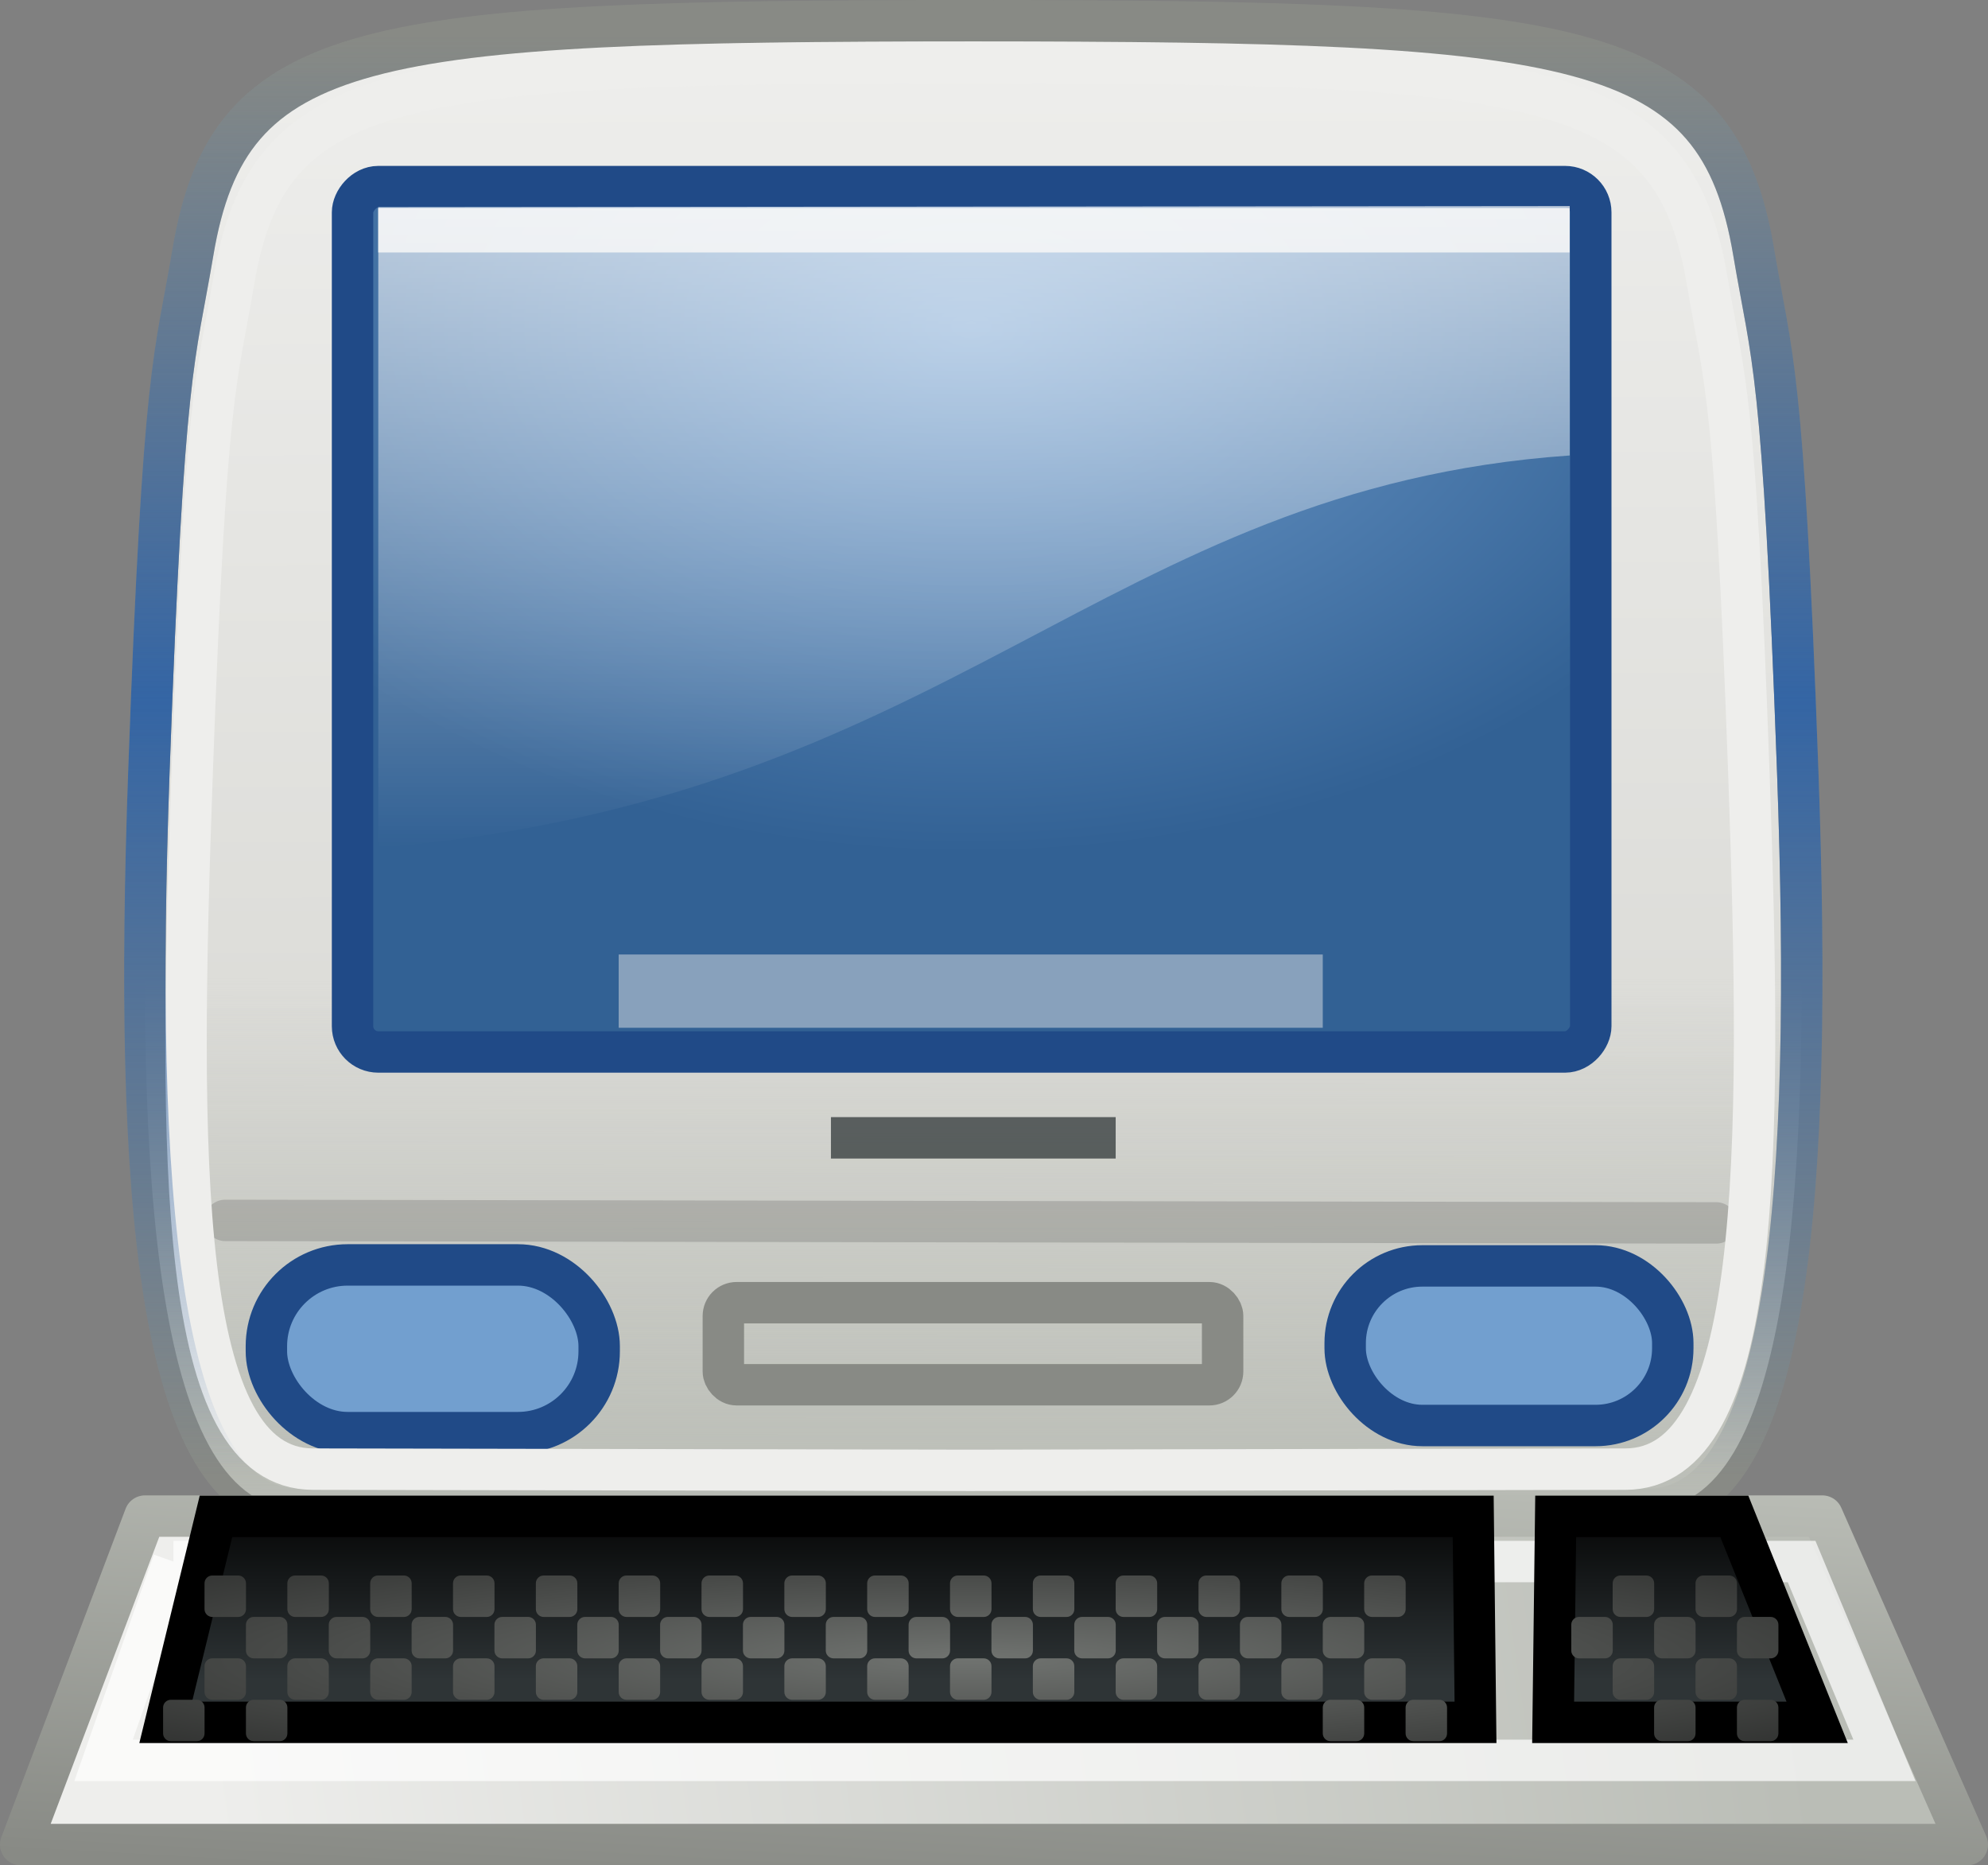 <?xml version="1.0" encoding="UTF-8" standalone="no"?>
<!-- Created with Inkscape (http://www.inkscape.org/) -->

<svg
   xmlns:dc="http://purl.org/dc/elements/1.1/"
   xmlns:cc="http://creativecommons.org/ns#"
   xmlns:rdf="http://www.w3.org/1999/02/22-rdf-syntax-ns#"
   xmlns:svg="http://www.w3.org/2000/svg"
   xmlns="http://www.w3.org/2000/svg"
   xmlns:xlink="http://www.w3.org/1999/xlink"
   xmlns:sodipodi="http://sodipodi.sourceforge.net/DTD/sodipodi-0.dtd"
   xmlns:inkscape="http://www.inkscape.org/namespaces/inkscape"
   width="48"
   height="45.031"
   id="svg2"
   sodipodi:version="0.32"
   inkscape:version="0.48.4 r9939"
   version="1.0"
   sodipodi:docname="apple-imac-g3.svg"
   inkscape:export-filename="/home/bellaich/computer-apple-imac-g3.png"
   inkscape:export-xdpi="90"
   inkscape:export-ydpi="90"
   inkscape:output_extension="org.inkscape.output.svg.inkscape">
  <rect width="100%" height="100%" fill="#808080" stroke="none"/>
  <defs
     id="defs4">
    <linearGradient
       id="linearGradient3443">
      <stop
         id="stop3445"
         offset="0"
         style="stop-color:#3465a4;stop-opacity:0;" />
      <stop
         style="stop-color:#3465a4;stop-opacity:1;"
         offset="0.46"
         id="stop3449" />
      <stop
         id="stop3447"
         offset="1"
         style="stop-color:#3465a4;stop-opacity:0;" />
    </linearGradient>
    <linearGradient
       inkscape:collect="always"
       id="linearGradient3636">
      <stop
         style="stop-color:#babdb6;stop-opacity:1;"
         offset="0"
         id="stop3638" />
      <stop
         style="stop-color:#babdb6;stop-opacity:0;"
         offset="1"
         id="stop3640" />
    </linearGradient>
    <linearGradient
       id="linearGradient3413">
      <stop
         style="stop-color:#000000;stop-opacity:1;"
         offset="0"
         id="stop3415" />
      <stop
         style="stop-color:#000000;stop-opacity:0;"
         offset="1"
         id="stop3417" />
    </linearGradient>
    <linearGradient
       id="linearGradient2829"
       inkscape:collect="always">
      <stop
         id="stop2831"
         offset="0"
         style="stop-color:#babdb6" />
      <stop
         id="stop2833"
         offset="1"
         style="stop-color:#eeeeec" />
    </linearGradient>
    <linearGradient
       inkscape:collect="always"
       id="linearGradient2823">
      <stop
         style="stop-color:#babdb6"
         offset="0"
         id="stop2825" />
      <stop
         style="stop-color:#888a85"
         offset="1"
         id="stop2827" />
    </linearGradient>
    <linearGradient
       inkscape:collect="always"
       id="linearGradient2795">
      <stop
         style="stop-color:#000000;stop-opacity:1;"
         offset="0"
         id="stop2797" />
      <stop
         style="stop-color:#000000;stop-opacity:0;"
         offset="1"
         id="stop2799" />
    </linearGradient>
    <linearGradient
       inkscape:collect="always"
       id="linearGradient2295">
      <stop
         style="stop-color:#ffffff;stop-opacity:1;"
         offset="0"
         id="stop2297" />
      <stop
         style="stop-color:#ffffff;stop-opacity:0;"
         offset="1"
         id="stop2299" />
    </linearGradient>
    <linearGradient
       id="linearGradient4663">
      <stop
         style="stop-color:#000000;stop-opacity:1;"
         offset="0"
         id="stop4665" />
      <stop
         style="stop-color:#2e3436"
         offset="1"
         id="stop4667" />
    </linearGradient>
    <linearGradient
       inkscape:collect="always"
       id="linearGradient4218">
      <stop
         style="stop-color:#ffffff;stop-opacity:1;"
         offset="0"
         id="stop4220" />
      <stop
         style="stop-color:#ffffff;stop-opacity:0;"
         offset="1"
         id="stop4222" />
    </linearGradient>
    <linearGradient
       inkscape:collect="always"
       id="linearGradient4087">
      <stop
         style="stop-color:#555753"
         offset="0"
         id="stop4089" />
      <stop
         style="stop-color:#2e3436;stop-opacity:0;"
         offset="1"
         id="stop4091" />
    </linearGradient>
    <linearGradient
       inkscape:collect="always"
       id="linearGradient4079">
      <stop
         style="stop-color:#555753"
         offset="0"
         id="stop4081" />
      <stop
         style="stop-color:#555753;stop-opacity:0;"
         offset="1"
         id="stop4083" />
    </linearGradient>
    <linearGradient
       inkscape:collect="always"
       id="linearGradient4065">
      <stop
         style="stop-color:#d3d7cf"
         offset="0"
         id="stop4067" />
      <stop
         style="stop-color:#555753"
         offset="1"
         id="stop4069" />
    </linearGradient>
    <linearGradient
       inkscape:collect="always"
       id="linearGradient4039">
      <stop
         style="stop-color:#8f5902;stop-opacity:1;"
         offset="0"
         id="stop4041" />
      <stop
         style="stop-color:#2e3436"
         offset="1"
         id="stop4043" />
    </linearGradient>
    <linearGradient
       id="linearGradient2283">
      <stop
         style="stop-color:#555753"
         offset="0"
         id="stop2285" />
      <stop
         style="stop-color:#2e3436"
         offset="1"
         id="stop2287" />
    </linearGradient>
    <linearGradient
       id="linearGradient2275">
      <stop
         style="stop-color:#555753"
         offset="0"
         id="stop2277" />
      <stop
         style="stop-color:#2e3436"
         offset="1"
         id="stop2279" />
    </linearGradient>
    <linearGradient
       inkscape:collect="always"
       id="linearGradient2207">
      <stop
         style="stop-color:#ffffff;stop-opacity:1;"
         offset="0"
         id="stop2209" />
      <stop
         style="stop-color:#ffffff;stop-opacity:0;"
         offset="1"
         id="stop2211" />
    </linearGradient>
    <linearGradient
       inkscape:collect="always"
       xlink:href="#linearGradient2207"
       id="linearGradient2213"
       x1="192.618"
       y1="44.316"
       x2="192.618"
       y2="69.14"
       gradientUnits="userSpaceOnUse"
       gradientTransform="matrix(1,0,0,0.961,-189.912,-24.927)" />
    <linearGradient
       inkscape:collect="always"
       xlink:href="#linearGradient2275"
       id="linearGradient2281"
       x1="219.625"
       y1="61.282"
       x2="219.625"
       y2="57.312"
       gradientUnits="userSpaceOnUse"
       gradientTransform="matrix(0.999,0,0,1.151,-189.791,-35.172)" />
    <linearGradient
       inkscape:collect="always"
       xlink:href="#linearGradient2283"
       id="linearGradient2289"
       x1="217.75"
       y1="60.958"
       x2="217.75"
       y2="57.287"
       gradientUnits="userSpaceOnUse"
       gradientTransform="matrix(0.999,0,0,1.151,-189.791,-35.172)" />
    <linearGradient
       inkscape:collect="always"
       xlink:href="#linearGradient2829"
       id="linearGradient4053"
       x1="198.253"
       y1="29.854"
       x2="218.194"
       y2="54.871"
       gradientUnits="userSpaceOnUse"
       gradientTransform="matrix(1.003,0,0,0.998,-190.586,-25.887)" />
    <radialGradient
       inkscape:collect="always"
       xlink:href="#linearGradient4065"
       id="radialGradient4071"
       cx="210.765"
       cy="61.017"
       fx="210.765"
       fy="61.017"
       r="21"
       gradientTransform="matrix(0.899,-1.184496e-5,0,0.09,-168.52,30.655)"
       gradientUnits="userSpaceOnUse" />
    <linearGradient
       inkscape:collect="always"
       xlink:href="#linearGradient4079"
       id="linearGradient4085"
       x1="206.47"
       y1="63.915"
       x2="206.507"
       y2="64.954"
       gradientUnits="userSpaceOnUse"
       gradientTransform="matrix(1,0,0,0.975,-190,-26.638)" />
    <linearGradient
       inkscape:collect="always"
       xlink:href="#linearGradient4087"
       id="linearGradient4093"
       x1="221.399"
       y1="64.193"
       x2="221.399"
       y2="64.947"
       gradientUnits="userSpaceOnUse"
       gradientTransform="matrix(1,0,0,0.975,-190,-26.638)" />
    <linearGradient
       inkscape:collect="always"
       xlink:href="#linearGradient4218"
       id="linearGradient4224"
       x1="207.717"
       y1="62"
       x2="207.717"
       y2="56.877"
       gradientUnits="userSpaceOnUse"
       gradientTransform="matrix(1,0,0,0.998,-190,-26.896)" />
    <radialGradient
       inkscape:collect="always"
       xlink:href="#linearGradient4039"
       id="radialGradient2290"
       cx="216.684"
       cy="44.083"
       fx="216.684"
       fy="44.083"
       r="21.006"
       gradientTransform="matrix(1.281,6.153955e-5,0,0.7,-250.162,-15.069)"
       gradientUnits="userSpaceOnUse" />
    <radialGradient
       inkscape:collect="always"
       xlink:href="#linearGradient2295"
       id="radialGradient2303"
       cx="197.48"
       cy="16.235"
       fx="197.48"
       fy="16.235"
       r="20"
       gradientTransform="matrix(2.433,0.478,-0.122,0.69,-471.968,-103.88)"
       gradientUnits="userSpaceOnUse" />
    <radialGradient
       inkscape:collect="always"
       xlink:href="#linearGradient2795"
       id="radialGradient2801"
       cx="23.963"
       cy="40.375"
       fx="23.963"
       fy="40.375"
       r="23.5"
       gradientTransform="matrix(1,-2.301335e-6,-6.522924e-8,0.298,0.037,28.974)"
       gradientUnits="userSpaceOnUse" />
    <linearGradient
       id="linearGradient1476">
      <stop
         style="stop-color:#000000;stop-opacity:0.466;"
         offset="0"
         id="stop1478" />
      <stop
         style="stop-color:#000000;stop-opacity:0;"
         offset="1"
         id="stop1480" />
    </linearGradient>
    <linearGradient
       id="linearGradient1482">
      <stop
         style="stop-color:#e2e3e0;stop-opacity:1;"
         offset="0"
         id="stop1484" />
      <stop
         id="stop1488"
         offset="0.179"
         style="stop-color:#e0e0de;stop-opacity:1;" />
      <stop
         style="stop-color:#ffffff;stop-opacity:0;"
         offset="1"
         id="stop1486" />
    </linearGradient>
    <linearGradient
       id="linearGradient3635">
      <stop
         id="stop3637"
         offset="0"
         style="stop-color:#707370;stop-opacity:1;" />
      <stop
         id="stop3639"
         offset="1"
         style="stop-color:#242524;stop-opacity:1;" />
    </linearGradient>
    <radialGradient
       inkscape:collect="always"
       xlink:href="#linearGradient2795"
       id="radialGradient2644"
       gradientUnits="userSpaceOnUse"
       gradientTransform="matrix(1,-2.301335e-6,-6.522924e-8,0.298,0.037,28.974)"
       cx="23.963"
       cy="40.375"
       fx="23.963"
       fy="40.375"
       r="23.5" />
    <linearGradient
       inkscape:collect="always"
       xlink:href="#linearGradient2829"
       id="linearGradient2646"
       gradientUnits="userSpaceOnUse"
       gradientTransform="matrix(1,0,0,1.133,0,-4.981)"
       x1="42.75"
       y1="37"
       x2="5"
       y2="43.125" />
    <linearGradient
       inkscape:collect="always"
       xlink:href="#linearGradient2823"
       id="linearGradient2648"
       gradientUnits="userSpaceOnUse"
       gradientTransform="matrix(1,0,0,1.133,0,-4.981)"
       x1="7.999"
       y1="35.039"
       x2="7.5"
       y2="45" />
    <linearGradient
       inkscape:collect="always"
       xlink:href="#linearGradient4663"
       id="linearGradient2650"
       gradientUnits="userSpaceOnUse"
       gradientTransform="matrix(1,0,0,1.243,-190,-42.679)"
       x1="196.89"
       y1="63.997"
       x2="196.89"
       y2="67.692" />
    <radialGradient
       inkscape:collect="always"
       xlink:href="#linearGradient3635"
       id="radialGradient2655"
       gradientUnits="userSpaceOnUse"
       gradientTransform="matrix(1.621,5.750583e-7,-7.015418e-8,0.198,-14.593,35.924)"
       cx="23.5"
       cy="26"
       fx="23.5"
       fy="26"
       r="19.5" />
    <linearGradient
       inkscape:collect="always"
       xlink:href="#linearGradient1482"
       id="linearGradient2663"
       gradientUnits="userSpaceOnUse"
       gradientTransform="translate(-3.536,8.566)"
       x1="35.782"
       y1="21.261"
       x2="35.263"
       y2="16.453" />
    <linearGradient
       inkscape:collect="always"
       xlink:href="#linearGradient1476"
       id="linearGradient2666"
       gradientUnits="userSpaceOnUse"
       gradientTransform="translate(-3.016,9.066)"
       x1="38.309"
       y1="24.676"
       x2="37.037"
       y2="20.53" />
    <linearGradient
       inkscape:collect="always"
       xlink:href="#linearGradient3413"
       id="linearGradient3419"
       x1="33.507"
       y1="37.938"
       x2="33.625"
       y2="37.173"
       gradientUnits="userSpaceOnUse" />
    <linearGradient
       gradientUnits="userSpaceOnUse"
       y2="15.774"
       x2="16.103"
       y1="46.274"
       x1="56.786"
       id="linearGradient3416"
       xlink:href="#linearGradient3410"
       inkscape:collect="always" />
    <linearGradient
       id="linearGradient14318">
      <stop
         id="stop14320"
         offset="0"
         style="stop-color:#000000;stop-opacity:1;" />
      <stop
         id="stop14322"
         offset="1"
         style="stop-color:#000000;stop-opacity:0;" />
    </linearGradient>
    <linearGradient
       id="linearGradient11400">
      <stop
         id="stop11402"
         offset="0"
         style="stop-color:#000000;stop-opacity:1;" />
      <stop
         id="stop11404"
         offset="1"
         style="stop-color:#000000;stop-opacity:0;" />
    </linearGradient>
    <linearGradient
       id="linearGradient7022">
      <stop
         id="stop7024"
         offset="0"
         style="stop-color:#f7f7f9;stop-opacity:1;" />
      <stop
         id="stop7026"
         offset="1"
         style="stop-color:#f4f4f6;stop-opacity:1;" />
    </linearGradient>
    <linearGradient
       id="linearGradient13580">
      <stop
         id="stop13582"
         offset="0"
         style="stop-color:#ffffff;stop-opacity:1;" />
      <stop
         id="stop13584"
         offset="1"
         style="stop-color:#ffffff;stop-opacity:0;" />
    </linearGradient>
    <linearGradient
       id="linearGradient6240"
       inkscape:collect="always">
      <stop
         id="stop6242"
         offset="0"
         style="stop-color:#ffffff;stop-opacity:1;" />
      <stop
         id="stop6244"
         offset="1"
         style="stop-color:#ffffff;stop-opacity:0;" />
    </linearGradient>
    <linearGradient
       id="linearGradient4807">
      <stop
         id="stop4809"
         offset="0"
         style="stop-color:#527da8;stop-opacity:1;" />
      <stop
         id="stop4811"
         offset="1"
         style="stop-color:#7e9fc1;stop-opacity:1;" />
    </linearGradient>
    <linearGradient
       id="linearGradient5541">
      <stop
         id="stop5543"
         offset="0"
         style="stop-color:#3b5a7a;stop-opacity:1;" />
      <stop
         id="stop5545"
         offset="1"
         style="stop-color:#4e77a1;stop-opacity:1;" />
    </linearGradient>
    <linearGradient
       id="linearGradient5833">
      <stop
         id="stop5835"
         offset="0"
         style="stop-color:#afafb2;stop-opacity:1;" />
      <stop
         id="stop5837"
         offset="1"
         style="stop-color:#8e8e93;stop-opacity:1;" />
    </linearGradient>
    <linearGradient
       id="linearGradient5137">
      <stop
         id="stop5139"
         offset="0"
         style="stop-color:#eeeeec;stop-opacity:1;" />
      <stop
         id="stop5141"
         offset="1"
         style="stop-color:#e6e6e3;stop-opacity:1;" />
    </linearGradient>
    <linearGradient
       id="linearGradient5225"
       inkscape:collect="always">
      <stop
         id="stop5227"
         offset="0"
         style="stop-color:black;stop-opacity:1;" />
      <stop
         id="stop5229"
         offset="1"
         style="stop-color:black;stop-opacity:0;" />
    </linearGradient>
    <linearGradient
       id="linearGradient5233">
      <stop
         id="stop5235"
         offset="0"
         style="stop-color:#729fcf;stop-opacity:1;" />
      <stop
         id="stop5237"
         offset="1"
         style="stop-color:#326194;stop-opacity:1;" />
    </linearGradient>
    <linearGradient
       inkscape:collect="always"
       xlink:href="#linearGradient6240"
       id="linearGradient2391"
       gradientUnits="userSpaceOnUse"
       x1="20.157"
       y1="5.1"
       x2="20.157"
       y2="26.039"
       gradientTransform="matrix(1.074,0,0,1.166,-1.776,-2.714)" />
    <linearGradient
       inkscape:collect="always"
       xlink:href="#linearGradient11400"
       id="linearGradient2394"
       gradientUnits="userSpaceOnUse"
       x1="23.155"
       y1="34.573"
       x2="23.529"
       y2="40.22"
       gradientTransform="matrix(0.631,0,0,0.631,8.846,12.693)" />
    <radialGradient
       inkscape:collect="always"
       xlink:href="#linearGradient5233"
       id="radialGradient2398"
       gradientUnits="userSpaceOnUse"
       gradientTransform="matrix(1.324,0,0,0.908,-7.774,-0.202)"
       cx="24.006"
       cy="32.997"
       fx="24.006"
       fy="32.997"
       r="19" />
    <linearGradient
       inkscape:collect="always"
       xlink:href="#linearGradient5137"
       id="linearGradient2401"
       gradientUnits="userSpaceOnUse"
       x1="17.248"
       y1="6.376"
       x2="39.904"
       y2="38.876"
       gradientTransform="translate(0,-0.052)" />
    <linearGradient
       inkscape:collect="always"
       xlink:href="#linearGradient5137"
       id="linearGradient2404"
       gradientUnits="userSpaceOnUse"
       x1="31.743"
       y1="37.842"
       x2="31.861"
       y2="43.826"
       gradientTransform="matrix(0.631,0,0,0.631,8.846,12.693)" />
    <radialGradient
       inkscape:collect="always"
       xlink:href="#linearGradient5225"
       id="radialGradient2408"
       gradientUnits="userSpaceOnUse"
       gradientTransform="matrix(1,0,0,0.248,0,32.117)"
       cx="23.938"
       cy="42.688"
       fx="23.938"
       fy="42.688"
       r="23.76" />
    <linearGradient
       inkscape:collect="always"
       xlink:href="#linearGradient6240"
       id="linearGradient2402"
       gradientUnits="userSpaceOnUse"
       gradientTransform="matrix(1.074,0,0,1.146,-1.783,-2.568)"
       x1="20.157"
       y1="5.1"
       x2="20.157"
       y2="26.039" />
    <radialGradient
       inkscape:collect="always"
       xlink:href="#linearGradient5233"
       id="radialGradient2405"
       gradientUnits="userSpaceOnUse"
       gradientTransform="matrix(1.324,0,0,0.892,-7.782,-0.099)"
       cx="24.006"
       cy="32.997"
       fx="24.006"
       fy="32.997"
       r="19" />
    <linearGradient
       inkscape:collect="always"
       xlink:href="#linearGradient5137"
       id="linearGradient2408"
       gradientUnits="userSpaceOnUse"
       x1="17.248"
       y1="6.376"
       x2="39.904"
       y2="38.876"
       gradientTransform="translate(0,-0.052)" />
    <linearGradient
       inkscape:collect="always"
       xlink:href="#linearGradient11400"
       id="linearGradient2411"
       gradientUnits="userSpaceOnUse"
       gradientTransform="matrix(0.631,0,0,0.631,8.664,14.05)"
       x1="23.395"
       y1="34.344"
       x2="23.529"
       y2="40.22" />
    <linearGradient
       inkscape:collect="always"
       xlink:href="#linearGradient5137"
       id="linearGradient2417"
       gradientUnits="userSpaceOnUse"
       gradientTransform="matrix(0.631,0,0,0.631,8.766,14.41)"
       x1="31.743"
       y1="37.842"
       x2="31.861"
       y2="43.826" />
    <radialGradient
       inkscape:collect="always"
       xlink:href="#linearGradient5225"
       id="radialGradient2419"
       gradientUnits="userSpaceOnUse"
       gradientTransform="matrix(1,0,0,0.248,0,32.117)"
       cx="23.938"
       cy="42.688"
       fx="23.938"
       fy="42.688"
       r="23.76" />
    <linearGradient
       inkscape:collect="always"
       xlink:href="#linearGradient6240"
       id="linearGradient2416"
       gradientUnits="userSpaceOnUse"
       gradientTransform="matrix(1.111,0,0,1.04,-2.67,1.026)"
       x1="20.157"
       y1="5.1"
       x2="20.157"
       y2="26.039" />
    <radialGradient
       inkscape:collect="always"
       xlink:href="#linearGradient5233"
       id="radialGradient2420"
       gradientUnits="userSpaceOnUse"
       gradientTransform="matrix(1.37,0,0,0.81,-8.876,-38.308)"
       cx="24.006"
       cy="32.997"
       fx="24.006"
       fy="32.997"
       r="19" />
    <linearGradient
       inkscape:collect="always"
       xlink:href="#linearGradient5137"
       id="linearGradient2423"
       gradientUnits="userSpaceOnUse"
       x1="17.248"
       y1="6.376"
       x2="39.904"
       y2="38.876"
       gradientTransform="matrix(1.001,0,0,0.908,-0.018,3.299)" />
    <linearGradient
       inkscape:collect="always"
       xlink:href="#linearGradient11400"
       id="linearGradient2426"
       gradientUnits="userSpaceOnUse"
       gradientTransform="matrix(0.631,0,0,0.631,8.664,14.102)"
       x1="23.395"
       y1="34.344"
       x2="23.529"
       y2="40.22" />
    <linearGradient
       inkscape:collect="always"
       xlink:href="#linearGradient5137"
       id="linearGradient2431"
       gradientUnits="userSpaceOnUse"
       gradientTransform="matrix(0.631,0,0,0.631,8.766,14.462)"
       x1="31.743"
       y1="37.842"
       x2="31.861"
       y2="43.826" />
    <linearGradient
       id="linearGradient3410"
       inkscape:collect="always">
      <stop
         id="stop3412"
         offset="0"
         style="stop-color:#888a85;stop-opacity:1;" />
      <stop
         id="stop3414"
         offset="1"
         style="stop-color:#888a85;stop-opacity:0;" />
    </linearGradient>
    <linearGradient
       id="linearGradient3418">
      <stop
         style="stop-color:#eeeeec;stop-opacity:1;"
         offset="0"
         id="stop3420" />
      <stop
         style="stop-color:#d3d3ce;stop-opacity:1;"
         offset="1"
         id="stop3422" />
    </linearGradient>
    <linearGradient
       inkscape:collect="always"
       xlink:href="#linearGradient6240"
       id="linearGradient2960"
       gradientUnits="userSpaceOnUse"
       gradientTransform="matrix(0.843,0,0,0.859,3.387,-0.865)"
       x1="20.157"
       y1="5.1"
       x2="20.157"
       y2="26.039" />
    <radialGradient
       inkscape:collect="always"
       xlink:href="#linearGradient5233"
       id="radialGradient2980"
       gradientUnits="userSpaceOnUse"
       gradientTransform="matrix(1.052,0,0,0.671,-1.745,-31.037)"
       cx="24.006"
       cy="32.997"
       fx="24.006"
       fy="32.997"
       r="19" />
    <radialGradient
       inkscape:collect="always"
       xlink:href="#linearGradient5225"
       id="radialGradient2996"
       gradientUnits="userSpaceOnUse"
       gradientTransform="matrix(1,0,0,0.248,0,32.117)"
       cx="23.938"
       cy="42.688"
       fx="23.938"
       fy="42.688"
       r="23.76" />
    <linearGradient
       inkscape:collect="always"
       xlink:href="#linearGradient3418"
       id="linearGradient3632"
       gradientUnits="userSpaceOnUse"
       gradientTransform="matrix(0.9,0,0,1.03,2.084,1.028)"
       x1="23.133"
       y1="0.913"
       x2="23.209"
       y2="35.906" />
    <linearGradient
       inkscape:collect="always"
       xlink:href="#linearGradient3636"
       id="linearGradient3642"
       x1="29.122"
       y1="37.5"
       x2="29.128"
       y2="24.641"
       gradientUnits="userSpaceOnUse" />
    <radialGradient
       inkscape:collect="always"
       xlink:href="#linearGradient3635"
       id="radialGradient3666"
       gradientUnits="userSpaceOnUse"
       gradientTransform="matrix(1.621,5.750583e-7,-7.015418e-8,0.198,-14.593,35.924)"
       cx="23.5"
       cy="26"
       fx="23.5"
       fy="26"
       r="19.5" />
    <radialGradient
       inkscape:collect="always"
       xlink:href="#linearGradient2795"
       id="radialGradient3674"
       gradientUnits="userSpaceOnUse"
       gradientTransform="matrix(1,-2.301335e-6,-6.522924e-8,0.298,0.037,28.974)"
       cx="23.963"
       cy="40.375"
       fx="23.963"
       fy="40.375"
       r="23.5" />
    <linearGradient
       inkscape:collect="always"
       xlink:href="#linearGradient2829"
       id="linearGradient3676"
       gradientUnits="userSpaceOnUse"
       gradientTransform="matrix(1,0,0,1.133,0,-4.981)"
       x1="42.75"
       y1="37"
       x2="5"
       y2="43.125" />
    <linearGradient
       inkscape:collect="always"
       xlink:href="#linearGradient2823"
       id="linearGradient3678"
       gradientUnits="userSpaceOnUse"
       gradientTransform="matrix(1,0,0,1.133,0,-4.981)"
       x1="7.999"
       y1="35.039"
       x2="7.5"
       y2="45" />
    <linearGradient
       inkscape:collect="always"
       xlink:href="#linearGradient4663"
       id="linearGradient3680"
       gradientUnits="userSpaceOnUse"
       gradientTransform="matrix(1,0,0,1.243,-190,-42.679)"
       x1="196.89"
       y1="63.997"
       x2="196.89"
       y2="67.692" />
    <linearGradient
       inkscape:collect="always"
       xlink:href="#linearGradient4663"
       id="linearGradient3683"
       gradientUnits="userSpaceOnUse"
       gradientTransform="matrix(0.809,0,0,1.243,-152.956,-42.55)"
       x1="196.89"
       y1="63.997"
       x2="196.89"
       y2="67.692" />
    <linearGradient
       inkscape:collect="always"
       xlink:href="#linearGradient2829"
       id="linearGradient3687"
       gradientUnits="userSpaceOnUse"
       gradientTransform="matrix(1,0,0,1.133,0.062,-4.853)"
       x1="42.75"
       y1="37"
       x2="5"
       y2="43.125" />
    <linearGradient
       inkscape:collect="always"
       xlink:href="#linearGradient2823"
       id="linearGradient3689"
       gradientUnits="userSpaceOnUse"
       gradientTransform="matrix(1,0,0,1.133,0.062,-4.853)"
       x1="7.999"
       y1="35.039"
       x2="7.5"
       y2="45" />
    <linearGradient
       inkscape:collect="always"
       xlink:href="#linearGradient4663"
       id="linearGradient3694"
       gradientUnits="userSpaceOnUse"
       gradientTransform="matrix(1,0,0,1.243,-190.062,-42.55)"
       x1="196.89"
       y1="63.997"
       x2="196.89"
       y2="67.692" />
    <linearGradient
       inkscape:collect="always"
       xlink:href="#linearGradient3443"
       id="linearGradient3441"
       x1="23.562"
       y1="1.891"
       x2="23.562"
       y2="36.641"
       gradientUnits="userSpaceOnUse" />
  </defs>
  <sodipodi:namedview
     id="base"
     pagecolor="#ffffff"
     bordercolor="#4e4e4e"
     borderopacity="0.624"
     inkscape:pageopacity="0.0"
     inkscape:pageshadow="2"
     inkscape:zoom="11.313709"
     inkscape:cx="36.92309"
     inkscape:cy="13.753566"
     inkscape:document-units="px"
     inkscape:current-layer="layer2"
     showgrid="true"
     stroke="#555753"
     fill="#eeeeec"
     inkscape:grid-points="true"
     inkscape:grid-bbox="false"
     inkscape:window-width="1680"
     inkscape:window-height="1026"
     inkscape:window-x="0"
     inkscape:window-y="24"
     showguides="true"
     inkscape:guide-bbox="true"
     inkscape:showpageshadow="true"
     fit-margin-top="0"
     fit-margin-left="0"
     fit-margin-right="0"
     fit-margin-bottom="0"
     inkscape:window-maximized="1">
    <inkscape:grid
       type="xygrid"
       id="grid2863"
       empspacing="5"
       visible="true"
       enabled="true"
       snapvisiblegridlinesonly="true"
       originx="-0.062px"
       originy="-1.938px" />
    <inkscape:grid
       id="GridFromPre046Settings"
       type="xygrid"
       originx="-0.062px"
       originy="-1.938px"
       spacingx="0.5px"
       spacingy="0.5px"
       color="#3f3fff"
       empcolor="#3f3fff"
       opacity="0.15"
       empopacity="0.38"
       empspacing="2"
       visible="true"
       enabled="true"
       snapvisiblegridlinesonly="true" />
  </sodipodi:namedview>
  <g
     inkscape:groupmode="layer"
     id="layer1"
     inkscape:label="Shadow"
     transform="translate(-0.062,-1.031)" />
  <g
     inkscape:groupmode="layer"
     id="layer2"
     inkscape:label="Lavoro"
     style="display:inline"
     transform="translate(-0.062,-1.031)">
    <path
       style="fill:url(#linearGradient3632);fill-opacity:1;fill-rule:evenodd;stroke:#888a85;stroke-width:1;stroke-linecap:butt;stroke-linejoin:miter;stroke-miterlimit:4;stroke-opacity:1;stroke-dasharray:none"
       d="M 23.562,1.531 C 8.892,1.537 5.59,1.936 4.719,7.125 4.278,9.748 4.013,9.746 3.656,19.688 3.3,29.631 3.806,37.469 7.281,37.469 L 23.562,37.5 39.844,37.469 c 3.475,-3e-6 3.981,-7.838 3.625,-17.781 C 43.112,9.746 42.847,9.748 42.406,7.125 41.535,1.936 38.233,1.537 23.562,1.531 z"
       id="path3623"
       inkscape:connector-curvature="0" />
    <path
       id="path3634"
       d="M 23.562,1.531 C 8.892,1.537 5.59,1.936 4.719,7.125 4.278,9.748 4.013,9.746 3.656,19.688 3.3,29.631 3.806,37.469 7.281,37.469 L 23.562,37.5 39.844,37.469 c 3.475,-3e-6 3.981,-7.838 3.625,-17.781 C 43.112,9.746 42.847,9.748 42.406,7.125 41.535,1.936 38.233,1.537 23.562,1.531 z"
       style="fill:url(#linearGradient3642);fill-opacity:1;fill-rule:evenodd;stroke:none"
       inkscape:connector-curvature="0" />
    <g
       id="g2611"
       inkscape:label="Shadow"
       transform="translate(0,15.066)" />
    <g
       id="g2613"
       inkscape:label="Lavoro"
       style="display:inline"
       transform="translate(0,15.066)" />
    <rect
       style="fill:url(#radialGradient2980);fill-opacity:1;fill-rule:evenodd;stroke:#204a87;stroke-width:1;stroke-linecap:butt;stroke-linejoin:miter;stroke-miterlimit:4;stroke-opacity:1;stroke-dasharray:none"
       id="rect9208"
       width="29.897"
       height="20.891"
       x="8.574"
       y="-26.427"
       transform="scale(1,-1)"
       ry="0.622" />
    <rect
       style="opacity:0.836;color:#000000;fill:#eeeeec;fill-opacity:1;fill-rule:evenodd;stroke:none;stroke-width:1;marker:none;visibility:visible;display:inline;overflow:visible;enable-background:accumulate"
       id="rect3424"
       width="28.768"
       height="1.071"
       x="9.193"
       y="6.055" />
    <path
       style="opacity:0.75;fill:url(#linearGradient2960);fill-opacity:1;fill-rule:evenodd;stroke:none"
       d="m 9.196,6.032 0,15.465 c 13.871,-1.163 17.49,-8.684 28.767,-9.47 l 0,-6.022 -28.767,0.027 z"
       id="path4073"
       sodipodi:nodetypes="ccccc"
       inkscape:connector-curvature="0" />
    <rect
       y="24.074"
       x="15"
       height="1.769"
       width="17"
       id="rect3426"
       style="opacity:0.459;color:#000000;fill:#eeeeec;fill-opacity:1;fill-rule:evenodd;stroke:none;stroke-width:1;marker:none;visibility:visible;display:inline;overflow:visible;enable-background:accumulate" />
    <rect
       style="color:#000000;fill:#729fcf;fill-opacity:1;fill-rule:evenodd;stroke:#204a87;stroke-width:1;stroke-linecap:round;stroke-linejoin:round;stroke-miterlimit:4;stroke-opacity:1;stroke-dasharray:none;stroke-dashoffset:0;marker:none;visibility:visible;display:inline;overflow:visible;enable-background:accumulate"
       id="rect3577"
       width="8.035"
       height="4.049"
       x="6.494"
       y="31.568"
       ry="1.962" />
    <rect
       ry="1.864"
       y="31.592"
       x="32.541"
       height="3.853"
       width="7.91"
       id="rect3579"
       style="color:#000000;fill:#729fcf;fill-opacity:1;fill-rule:evenodd;stroke:#204a87;stroke-width:1;stroke-linecap:round;stroke-linejoin:round;stroke-miterlimit:4;stroke-opacity:1;stroke-dasharray:none;stroke-dashoffset:0;marker:none;visibility:visible;display:inline;overflow:visible;enable-background:accumulate" />
    <rect
       ry="0.321"
       y="32.48"
       x="17.527"
       height="1.981"
       width="12.055"
       id="rect3581"
       style="color:#000000;fill:none;stroke:#888a85;stroke-width:1;stroke-linecap:round;stroke-linejoin:round;stroke-miterlimit:4;stroke-opacity:1;stroke-dasharray:none;stroke-dashoffset:0;marker:none;visibility:visible;display:inline;overflow:visible;enable-background:accumulate" />
    <path
       style="opacity:0.152;fill:none;stroke:#000000;stroke-width:1px;stroke-linecap:round;stroke-linejoin:round;stroke-opacity:1"
       d="m 5.5,30.493 36,0.061 -0.107,0"
       id="path3589"
       inkscape:connector-curvature="0" />
    <path
       id="path3653"
       d="M 23.495,2.54 C 9.644,2.545 6.527,2.922 5.704,7.826 5.288,10.304 5.037,10.303 4.701,19.696 4.364,29.092 4.342,36.498 7.622,36.498 l 15.872,0.03 15.81,-0.03 c 3.281,-3e-6 3.321,-7.406 2.984,-16.802 C 41.952,10.303 41.701,10.304 41.285,7.826 40.463,2.922 37.345,2.545 23.495,2.54 z"
       style="fill:none;stroke:#eeeeec;stroke-width:1;stroke-linecap:butt;stroke-linejoin:miter;stroke-miterlimit:4;stroke-opacity:1;stroke-dasharray:none"
       sodipodi:nodetypes="csscccssc"
       inkscape:connector-curvature="0" />
    <path
       id="path3661"
       d="M 23.562,1.531 C 8.892,1.537 5.59,1.936 4.719,7.125 4.278,9.748 4.013,9.746 3.656,19.688 3.3,29.631 3.806,37.469 7.281,37.469 L 23.562,37.5 39.844,37.469 c 3.475,-3e-6 3.981,-7.838 3.625,-17.781 C 43.112,9.746 42.847,9.748 42.406,7.125 41.535,1.936 38.233,1.537 23.562,1.531 z"
       style="fill:none;stroke:url(#linearGradient3441);stroke-width:1;stroke-linecap:butt;stroke-linejoin:miter;stroke-miterlimit:4;stroke-opacity:1;stroke-dasharray:none"
       inkscape:connector-curvature="0" />
    <path
       sodipodi:nodetypes="ccccc"
       id="path2622"
       d="m 3.562,37.632 40.5,0 3.5,7.93 -47,0 3,-7.93 z"
       style="color:#000000;fill:url(#linearGradient3687);fill-opacity:1;fill-rule:nonzero;stroke:url(#linearGradient3689);stroke-width:1;stroke-linecap:round;stroke-linejoin:round;stroke-miterlimit:4;stroke-opacity:1;stroke-dashoffset:0;marker:none;visibility:visible;display:inline;overflow:visible"
       inkscape:connector-curvature="0" />
    <path
       sodipodi:nodetypes="ccccc"
       id="path2624"
       d="m 4.25,38.729 39.312,0 2,4.8 -43,0 1.688,-4.8 z"
       style="opacity:0.7;color:#000000;fill:none;stroke:#ffffff;stroke-width:1;stroke-linecap:round;stroke-linejoin:miter;stroke-miterlimit:4;stroke-opacity:1;stroke-dasharray:none;stroke-dashoffset:0;marker:none;visibility:visible;display:inline;overflow:visible"
       inkscape:connector-curvature="0" />
    <path
       sodipodi:nodetypes="ccccc"
       id="path2626"
       d="m 5.277,37.638 30.355,0 0.056,4.973 -31.625,0 1.214,-4.973 z"
       style="color:#000000;fill:url(#linearGradient3683);fill-opacity:1;fill-rule:nonzero;stroke:#000000;stroke-width:1;stroke-linecap:round;stroke-linejoin:miter;stroke-miterlimit:4;stroke-opacity:1;stroke-dashoffset:0;marker:none;visibility:visible;display:inline;overflow:visible"
       inkscape:connector-curvature="0" />
    <path
       style="color:#000000;fill:url(#linearGradient3694);fill-opacity:1;fill-rule:nonzero;stroke:#000000;stroke-width:1;stroke-linecap:round;stroke-linejoin:miter;stroke-miterlimit:4;stroke-opacity:1;stroke-dashoffset:0;marker:none;visibility:visible;display:inline;overflow:visible"
       d="m 37.625,37.638 4.312,0 2,4.973 -6.375,0 0.062,-4.973 z"
       id="path3692"
       sodipodi:nodetypes="ccccc"
       inkscape:connector-curvature="0" />
    <path
       d="m 4.188,42.066 0.625,0 c 0.104,0 0.188,0.084 0.188,0.188 l 0,0.625 c 0,0.104 -0.084,0.188 -0.188,0.188 l -0.625,0 C 4.084,43.066 4,42.982 4,42.879 l 0,-0.625 c 0,-0.104 0.084,-0.188 0.188,-0.188 z m 2,0 0.625,0 c 0.104,0 0.188,0.084 0.188,0.188 l 0,0.625 c 0,0.104 -0.084,0.188 -0.188,0.188 l -0.625,0 C 6.084,43.066 6,42.982 6,42.879 l 0,-0.625 c 0,-0.104 0.084,-0.188 0.188,-0.188 z m -1,-1 0.625,0 c 0.104,0 0.188,0.084 0.188,0.188 l 0,0.625 c 0,0.104 -0.084,0.188 -0.188,0.188 l -0.625,0 C 5.084,42.066 5,41.982 5,41.879 l 0,-0.625 c 0,-0.104 0.084,-0.188 0.188,-0.188 z m 27,1 0.625,0 c 0.104,0 0.188,0.084 0.188,0.188 l 0,0.625 c 0,0.104 -0.084,0.188 -0.188,0.188 l -0.625,0 C 32.084,43.066 32,42.982 32,42.879 l 0,-0.625 c 0,-0.104 0.084,-0.188 0.188,-0.188 z m 2,0 0.625,0 c 0.104,0 0.188,0.084 0.188,0.188 l 0,0.625 c 0,0.104 -0.084,0.188 -0.188,0.188 l -0.625,0 C 34.084,43.066 34,42.982 34,42.879 l 0,-0.625 c 0,-0.104 0.084,-0.188 0.188,-0.188 z m 6,0 0.625,0 c 0.104,0 0.188,0.084 0.188,0.188 l 0,0.625 c 0,0.104 -0.084,0.188 -0.188,0.188 l -0.625,0 C 40.084,43.066 40,42.982 40,42.879 l 0,-0.625 c 0,-0.104 0.084,-0.188 0.188,-0.188 z m 2,0 0.625,0 c 0.104,0 0.188,0.084 0.188,0.188 l 0,0.625 c 0,0.104 -0.084,0.188 -0.188,0.188 l -0.625,0 C 42.084,43.066 42,42.982 42,42.879 l 0,-0.625 c 0,-0.104 0.084,-0.188 0.188,-0.188 z m -3,-1 0.625,0 c 0.104,0 0.188,0.084 0.188,0.188 l 0,0.625 c 0,0.104 -0.084,0.188 -0.188,0.188 l -0.625,0 C 39.084,42.066 39,41.982 39,41.879 l 0,-0.625 c 0,-0.104 0.084,-0.188 0.188,-0.188 z m 2,0 0.625,0 c 0.104,0 0.188,0.084 0.188,0.188 l 0,0.625 c 0,0.104 -0.084,0.188 -0.188,0.188 l -0.625,0 C 41.084,42.066 41,41.982 41,41.879 l 0,-0.625 c 0,-0.104 0.084,-0.188 0.188,-0.188 z m -10,0 0.625,0 c 0.104,0 0.188,0.084 0.188,0.188 l 0,0.625 c 0,0.104 -0.084,0.188 -0.188,0.188 l -0.625,0 C 31.084,42.066 31,41.982 31,41.879 l 0,-0.625 c 0,-0.104 0.084,-0.188 0.188,-0.188 z m 2,0 0.625,0 c 0.104,0 0.188,0.084 0.188,0.188 l 0,0.625 c 0,0.104 -0.084,0.188 -0.188,0.188 l -0.625,0 C 33.084,42.066 33,41.982 33,41.879 l 0,-0.625 c 0,-0.104 0.084,-0.188 0.188,-0.188 z m -6,0 0.625,0 c 0.104,0 0.188,0.084 0.188,0.188 l 0,0.625 c 0,0.104 -0.084,0.188 -0.188,0.188 l -0.625,0 C 27.084,42.066 27,41.982 27,41.879 l 0,-0.625 c 0,-0.104 0.084,-0.188 0.188,-0.188 z m 2,0 0.625,0 c 0.104,0 0.188,0.084 0.188,0.188 l 0,0.625 c 0,0.104 -0.084,0.188 -0.188,0.188 l -0.625,0 C 29.084,42.066 29,41.982 29,41.879 l 0,-0.625 c 0,-0.104 0.084,-0.188 0.188,-0.188 z m -6,0 0.625,0 c 0.104,0 0.188,0.084 0.188,0.188 l 0,0.625 c 0,0.104 -0.084,0.188 -0.188,0.188 l -0.625,0 C 23.084,42.066 23,41.982 23,41.879 l 0,-0.625 c 0,-0.104 0.084,-0.188 0.188,-0.188 z m 2,0 0.625,0 c 0.104,0 0.188,0.084 0.188,0.188 l 0,0.625 c 0,0.104 -0.084,0.188 -0.188,0.188 l -0.625,0 C 25.084,42.066 25,41.982 25,41.879 l 0,-0.625 c 0,-0.104 0.084,-0.188 0.188,-0.188 z m -6,0 0.625,0 c 0.104,0 0.188,0.084 0.188,0.188 l 0,0.625 c 0,0.104 -0.084,0.188 -0.188,0.188 l -0.625,0 C 19.084,42.066 19,41.982 19,41.879 l 0,-0.625 c 0,-0.104 0.084,-0.188 0.188,-0.188 z m 2,0 0.625,0 c 0.104,0 0.188,0.084 0.188,0.188 l 0,0.625 c 0,0.104 -0.084,0.188 -0.188,0.188 l -0.625,0 C 21.084,42.066 21,41.982 21,41.879 l 0,-0.625 c 0,-0.104 0.084,-0.188 0.188,-0.188 z m -6,0 0.625,0 c 0.104,0 0.188,0.084 0.188,0.188 l 0,0.625 c 0,0.104 -0.084,0.188 -0.188,0.188 l -0.625,0 C 15.084,42.066 15,41.982 15,41.879 l 0,-0.625 c 0,-0.104 0.084,-0.188 0.188,-0.188 z m 2,0 0.625,0 c 0.104,0 0.188,0.084 0.188,0.188 l 0,0.625 c 0,0.104 -0.084,0.188 -0.188,0.188 l -0.625,0 C 17.084,42.066 17,41.982 17,41.879 l 0,-0.625 c 0,-0.104 0.084,-0.188 0.188,-0.188 z m -6,0 0.625,0 c 0.104,0 0.188,0.084 0.188,0.188 l 0,0.625 c 0,0.104 -0.084,0.188 -0.188,0.188 l -0.625,0 C 11.084,42.066 11,41.982 11,41.879 l 0,-0.625 c 0,-0.104 0.084,-0.188 0.188,-0.188 z m 2,0 0.625,0 c 0.104,0 0.188,0.084 0.188,0.188 l 0,0.625 c 0,0.104 -0.084,0.188 -0.188,0.188 l -0.625,0 C 13.084,42.066 13,41.982 13,41.879 l 0,-0.625 c 0,-0.104 0.084,-0.188 0.188,-0.188 z m -6,0 0.625,0 c 0.104,0 0.188,0.084 0.188,0.188 l 0,0.625 c 0,0.104 -0.084,0.188 -0.188,0.188 l -0.625,0 C 7.084,42.066 7,41.982 7,41.879 l 0,-0.625 c 0,-0.104 0.084,-0.188 0.188,-0.188 z m 2,0 0.625,0 c 0.104,0 0.188,0.084 0.188,0.188 l 0,0.625 c 0,0.104 -0.084,0.188 -0.188,0.188 l -0.625,0 C 9.084,42.066 9,41.982 9,41.879 l 0,-0.625 c 0,-0.104 0.084,-0.188 0.188,-0.188 z m -3,-1 0.625,0 c 0.104,0 0.188,0.084 0.188,0.188 l 0,0.625 c 0,0.104 -0.084,0.188 -0.188,0.188 l -0.625,0 C 6.084,41.066 6,40.982 6,40.879 l 0,-0.625 c 0,-0.104 0.084,-0.188 0.188,-0.188 z m -1,-1 0.625,0 c 0.104,0 0.188,0.084 0.188,0.188 l 0,0.625 c 0,0.104 -0.084,0.188 -0.188,0.188 l -0.625,0 C 5.084,40.066 5,39.982 5,39.879 l 0,-0.625 c 0,-0.104 0.084,-0.188 0.188,-0.188 z m 3,1 0.625,0 c 0.104,0 0.188,0.084 0.188,0.188 l 0,0.625 c 0,0.104 -0.084,0.188 -0.188,0.188 l -0.625,0 C 8.084,41.066 8,40.982 8,40.879 l 0,-0.625 c 0,-0.104 0.084,-0.188 0.188,-0.188 z m 2,0 0.625,0 c 0.104,0 0.188,0.084 0.188,0.188 l 0,0.625 c 0,0.104 -0.084,0.188 -0.188,0.188 l -0.625,0 C 10.084,41.066 10,40.982 10,40.879 l 0,-0.625 c 0,-0.104 0.084,-0.188 0.188,-0.188 z m 2,0 0.625,0 c 0.104,0 0.188,0.084 0.188,0.188 l 0,0.625 c 0,0.104 -0.084,0.188 -0.188,0.188 l -0.625,0 C 12.084,41.066 12,40.982 12,40.879 l 0,-0.625 c 0,-0.104 0.084,-0.188 0.188,-0.188 z m 2,0 0.625,0 c 0.104,0 0.188,0.084 0.188,0.188 l 0,0.625 c 0,0.104 -0.084,0.188 -0.188,0.188 l -0.625,0 C 14.084,41.066 14,40.982 14,40.879 l 0,-0.625 c 0,-0.104 0.084,-0.188 0.188,-0.188 z m 2,0 0.625,0 c 0.104,0 0.188,0.084 0.188,0.188 l 0,0.625 c 0,0.104 -0.084,0.188 -0.188,0.188 l -0.625,0 C 16.084,41.066 16,40.982 16,40.879 l 0,-0.625 c 0,-0.104 0.084,-0.188 0.188,-0.188 z m 2,0 0.625,0 c 0.104,0 0.188,0.084 0.188,0.188 l 0,0.625 c 0,0.104 -0.084,0.188 -0.188,0.188 l -0.625,0 C 18.084,41.066 18,40.982 18,40.879 l 0,-0.625 c 0,-0.104 0.084,-0.188 0.188,-0.188 z m 2,0 0.625,0 c 0.104,0 0.188,0.084 0.188,0.188 l 0,0.625 c 0,0.104 -0.084,0.188 -0.188,0.188 l -0.625,0 C 20.084,41.066 20,40.982 20,40.879 l 0,-0.625 c 0,-0.104 0.084,-0.188 0.188,-0.188 z m 2,0 0.625,0 c 0.104,0 0.188,0.084 0.188,0.188 l 0,0.625 c 0,0.104 -0.084,0.188 -0.188,0.188 l -0.625,0 C 22.084,41.066 22,40.982 22,40.879 l 0,-0.625 c 0,-0.104 0.084,-0.188 0.188,-0.188 z m 2,0 0.625,0 c 0.104,0 0.188,0.084 0.188,0.188 l 0,0.625 c 0,0.104 -0.084,0.188 -0.188,0.188 l -0.625,0 C 24.084,41.066 24,40.982 24,40.879 l 0,-0.625 c 0,-0.104 0.084,-0.188 0.188,-0.188 z m 2,0 0.625,0 c 0.104,0 0.188,0.084 0.188,0.188 l 0,0.625 c 0,0.104 -0.084,0.188 -0.188,0.188 l -0.625,0 C 26.084,41.066 26,40.982 26,40.879 l 0,-0.625 c 0,-0.104 0.084,-0.188 0.188,-0.188 z m 2,0 0.625,0 c 0.104,0 0.188,0.084 0.188,0.188 l 0,0.625 c 0,0.104 -0.084,0.188 -0.188,0.188 l -0.625,0 C 28.084,41.066 28,40.982 28,40.879 l 0,-0.625 c 0,-0.104 0.084,-0.188 0.188,-0.188 z m 2,0 0.625,0 c 0.104,0 0.188,0.084 0.188,0.188 l 0,0.625 c 0,0.104 -0.084,0.188 -0.188,0.188 l -0.625,0 C 30.084,41.066 30,40.982 30,40.879 l 0,-0.625 c 0,-0.104 0.084,-0.188 0.188,-0.188 z m 2,0 0.625,0 c 0.104,0 0.188,0.084 0.188,0.188 l 0,0.625 c 0,0.104 -0.084,0.188 -0.188,0.188 l -0.625,0 C 32.084,41.066 32,40.982 32,40.879 l 0,-0.625 c 0,-0.104 0.084,-0.188 0.188,-0.188 z m 8,0 0.625,0 c 0.104,0 0.188,0.084 0.188,0.188 l 0,0.625 c 0,0.104 -0.084,0.188 -0.188,0.188 l -0.625,0 C 40.084,41.066 40,40.982 40,40.879 l 0,-0.625 c 0,-0.104 0.084,-0.188 0.188,-0.188 z m 2,0 0.625,0 c 0.104,0 0.188,0.084 0.188,0.188 l 0,0.625 c 0,0.104 -0.084,0.188 -0.188,0.188 l -0.625,0 C 42.084,41.066 42,40.982 42,40.879 l 0,-0.625 c 0,-0.104 0.084,-0.188 0.188,-0.188 z m -3,-1 0.625,0 c 0.104,0 0.188,0.084 0.188,0.188 l 0,0.625 c 0,0.104 -0.084,0.188 -0.188,0.188 l -0.625,0 C 39.084,40.066 39,39.982 39,39.879 l 0,-0.625 c 0,-0.104 0.084,-0.188 0.188,-0.188 z m 2,0 0.625,0 c 0.104,0 0.188,0.084 0.188,0.188 l 0,0.625 c 0,0.104 -0.084,0.188 -0.188,0.188 l -0.625,0 C 41.084,40.066 41,39.982 41,39.879 l 0,-0.625 c 0,-0.104 0.084,-0.188 0.188,-0.188 z m -10,0 0.625,0 c 0.104,0 0.188,0.084 0.188,0.188 l 0,0.625 c 0,0.104 -0.084,0.188 -0.188,0.188 l -0.625,0 C 31.084,40.066 31,39.982 31,39.879 l 0,-0.625 c 0,-0.104 0.084,-0.188 0.188,-0.188 z m 2,0 0.625,0 c 0.104,0 0.188,0.084 0.188,0.188 l 0,0.625 c 0,0.104 -0.084,0.188 -0.188,0.188 l -0.625,0 C 33.084,40.066 33,39.982 33,39.879 l 0,-0.625 c 0,-0.104 0.084,-0.188 0.188,-0.188 z m -6,0 0.625,0 c 0.104,0 0.188,0.084 0.188,0.188 l 0,0.625 c 0,0.104 -0.084,0.188 -0.188,0.188 l -0.625,0 C 27.084,40.066 27,39.982 27,39.879 l 0,-0.625 c 0,-0.104 0.084,-0.188 0.188,-0.188 z m 2,0 0.625,0 c 0.104,0 0.188,0.084 0.188,0.188 l 0,0.625 c 0,0.104 -0.084,0.188 -0.188,0.188 l -0.625,0 C 29.084,40.066 29,39.982 29,39.879 l 0,-0.625 c 0,-0.104 0.084,-0.188 0.188,-0.188 z m -6,0 0.625,0 c 0.104,0 0.188,0.084 0.188,0.188 l 0,0.625 c 0,0.104 -0.084,0.188 -0.188,0.188 l -0.625,0 C 23.084,40.066 23,39.982 23,39.879 l 0,-0.625 c 0,-0.104 0.084,-0.188 0.188,-0.188 z m 2,0 0.625,0 c 0.104,0 0.188,0.084 0.188,0.188 l 0,0.625 c 0,0.104 -0.084,0.188 -0.188,0.188 l -0.625,0 C 25.084,40.066 25,39.982 25,39.879 l 0,-0.625 c 0,-0.104 0.084,-0.188 0.188,-0.188 z m -6,0 0.625,0 c 0.104,0 0.188,0.084 0.188,0.188 l 0,0.625 c 0,0.104 -0.084,0.188 -0.188,0.188 l -0.625,0 C 19.084,40.066 19,39.982 19,39.879 l 0,-0.625 c 0,-0.104 0.084,-0.188 0.188,-0.188 z m 2,0 0.625,0 c 0.104,0 0.188,0.084 0.188,0.188 l 0,0.625 c 0,0.104 -0.084,0.188 -0.188,0.188 l -0.625,0 C 21.084,40.066 21,39.982 21,39.879 l 0,-0.625 c 0,-0.104 0.084,-0.188 0.188,-0.188 z m -6,0 0.625,0 c 0.104,0 0.188,0.084 0.188,0.188 l 0,0.625 c 0,0.104 -0.084,0.188 -0.188,0.188 l -0.625,0 C 15.084,40.066 15,39.982 15,39.879 l 0,-0.625 c 0,-0.104 0.084,-0.188 0.188,-0.188 z m 2,0 0.625,0 c 0.104,0 0.188,0.084 0.188,0.188 l 0,0.625 c 0,0.104 -0.084,0.188 -0.188,0.188 l -0.625,0 C 17.084,40.066 17,39.982 17,39.879 l 0,-0.625 c 0,-0.104 0.084,-0.188 0.188,-0.188 z m -6,0 0.625,0 c 0.104,0 0.188,0.084 0.188,0.188 l 0,0.625 c 0,0.104 -0.084,0.188 -0.188,0.188 l -0.625,0 C 11.084,40.066 11,39.982 11,39.879 l 0,-0.625 c 0,-0.104 0.084,-0.188 0.188,-0.188 z m 2,0 0.625,0 c 0.104,0 0.188,0.084 0.188,0.188 l 0,0.625 c 0,0.104 -0.084,0.188 -0.188,0.188 l -0.625,0 C 13.084,40.066 13,39.982 13,39.879 l 0,-0.625 c 0,-0.104 0.084,-0.188 0.188,-0.188 z m -6,0 0.625,0 c 0.104,0 0.188,0.084 0.188,0.188 l 0,0.625 c 0,0.104 -0.084,0.188 -0.188,0.188 l -0.625,0 C 7.084,40.066 7,39.982 7,39.879 l 0,-0.625 c 0,-0.104 0.084,-0.188 0.188,-0.188 z m 2,0 0.625,0 c 0.104,0 0.188,0.084 0.188,0.188 l 0,0.625 c 0,0.104 -0.084,0.188 -0.188,0.188 l -0.625,0 C 9.084,40.066 9,39.982 9,39.879 l 0,-0.625 c 0,-0.104 0.084,-0.188 0.188,-0.188 z m 29,1 0.625,0 c 0.104,0 0.188,0.084 0.188,0.188 l 0,0.625 c 0,0.104 -0.084,0.188 -0.188,0.188 l -0.625,0 C 38.084,41.066 38,40.982 38,40.879 l 0,-0.625 c 0,-0.104 0.084,-0.188 0.188,-0.188 z"
       style="color:#000000;fill:url(#radialGradient3666);fill-opacity:1;fill-rule:evenodd;stroke:none;stroke-width:1;marker:none;visibility:visible;display:inline;overflow:visible"
       id="rect2491"
       inkscape:connector-curvature="0" />
    <rect
       style="opacity:0.734;color:#000000;fill:#2e3436;fill-opacity:1;fill-rule:evenodd;stroke:none;stroke-width:1;marker:none;visibility:visible;display:inline;overflow:visible;enable-background:accumulate"
       id="rect2865"
       width="6.875"
       height="1"
       x="20.125"
       y="28"
       rx="0"
       ry="0" />
  </g>
  <g
     inkscape:groupmode="layer"
     id="layer3"
     inkscape:label="finiture"
     style="display:inline"
     transform="translate(-0.062,-1.031)" />
</svg>
